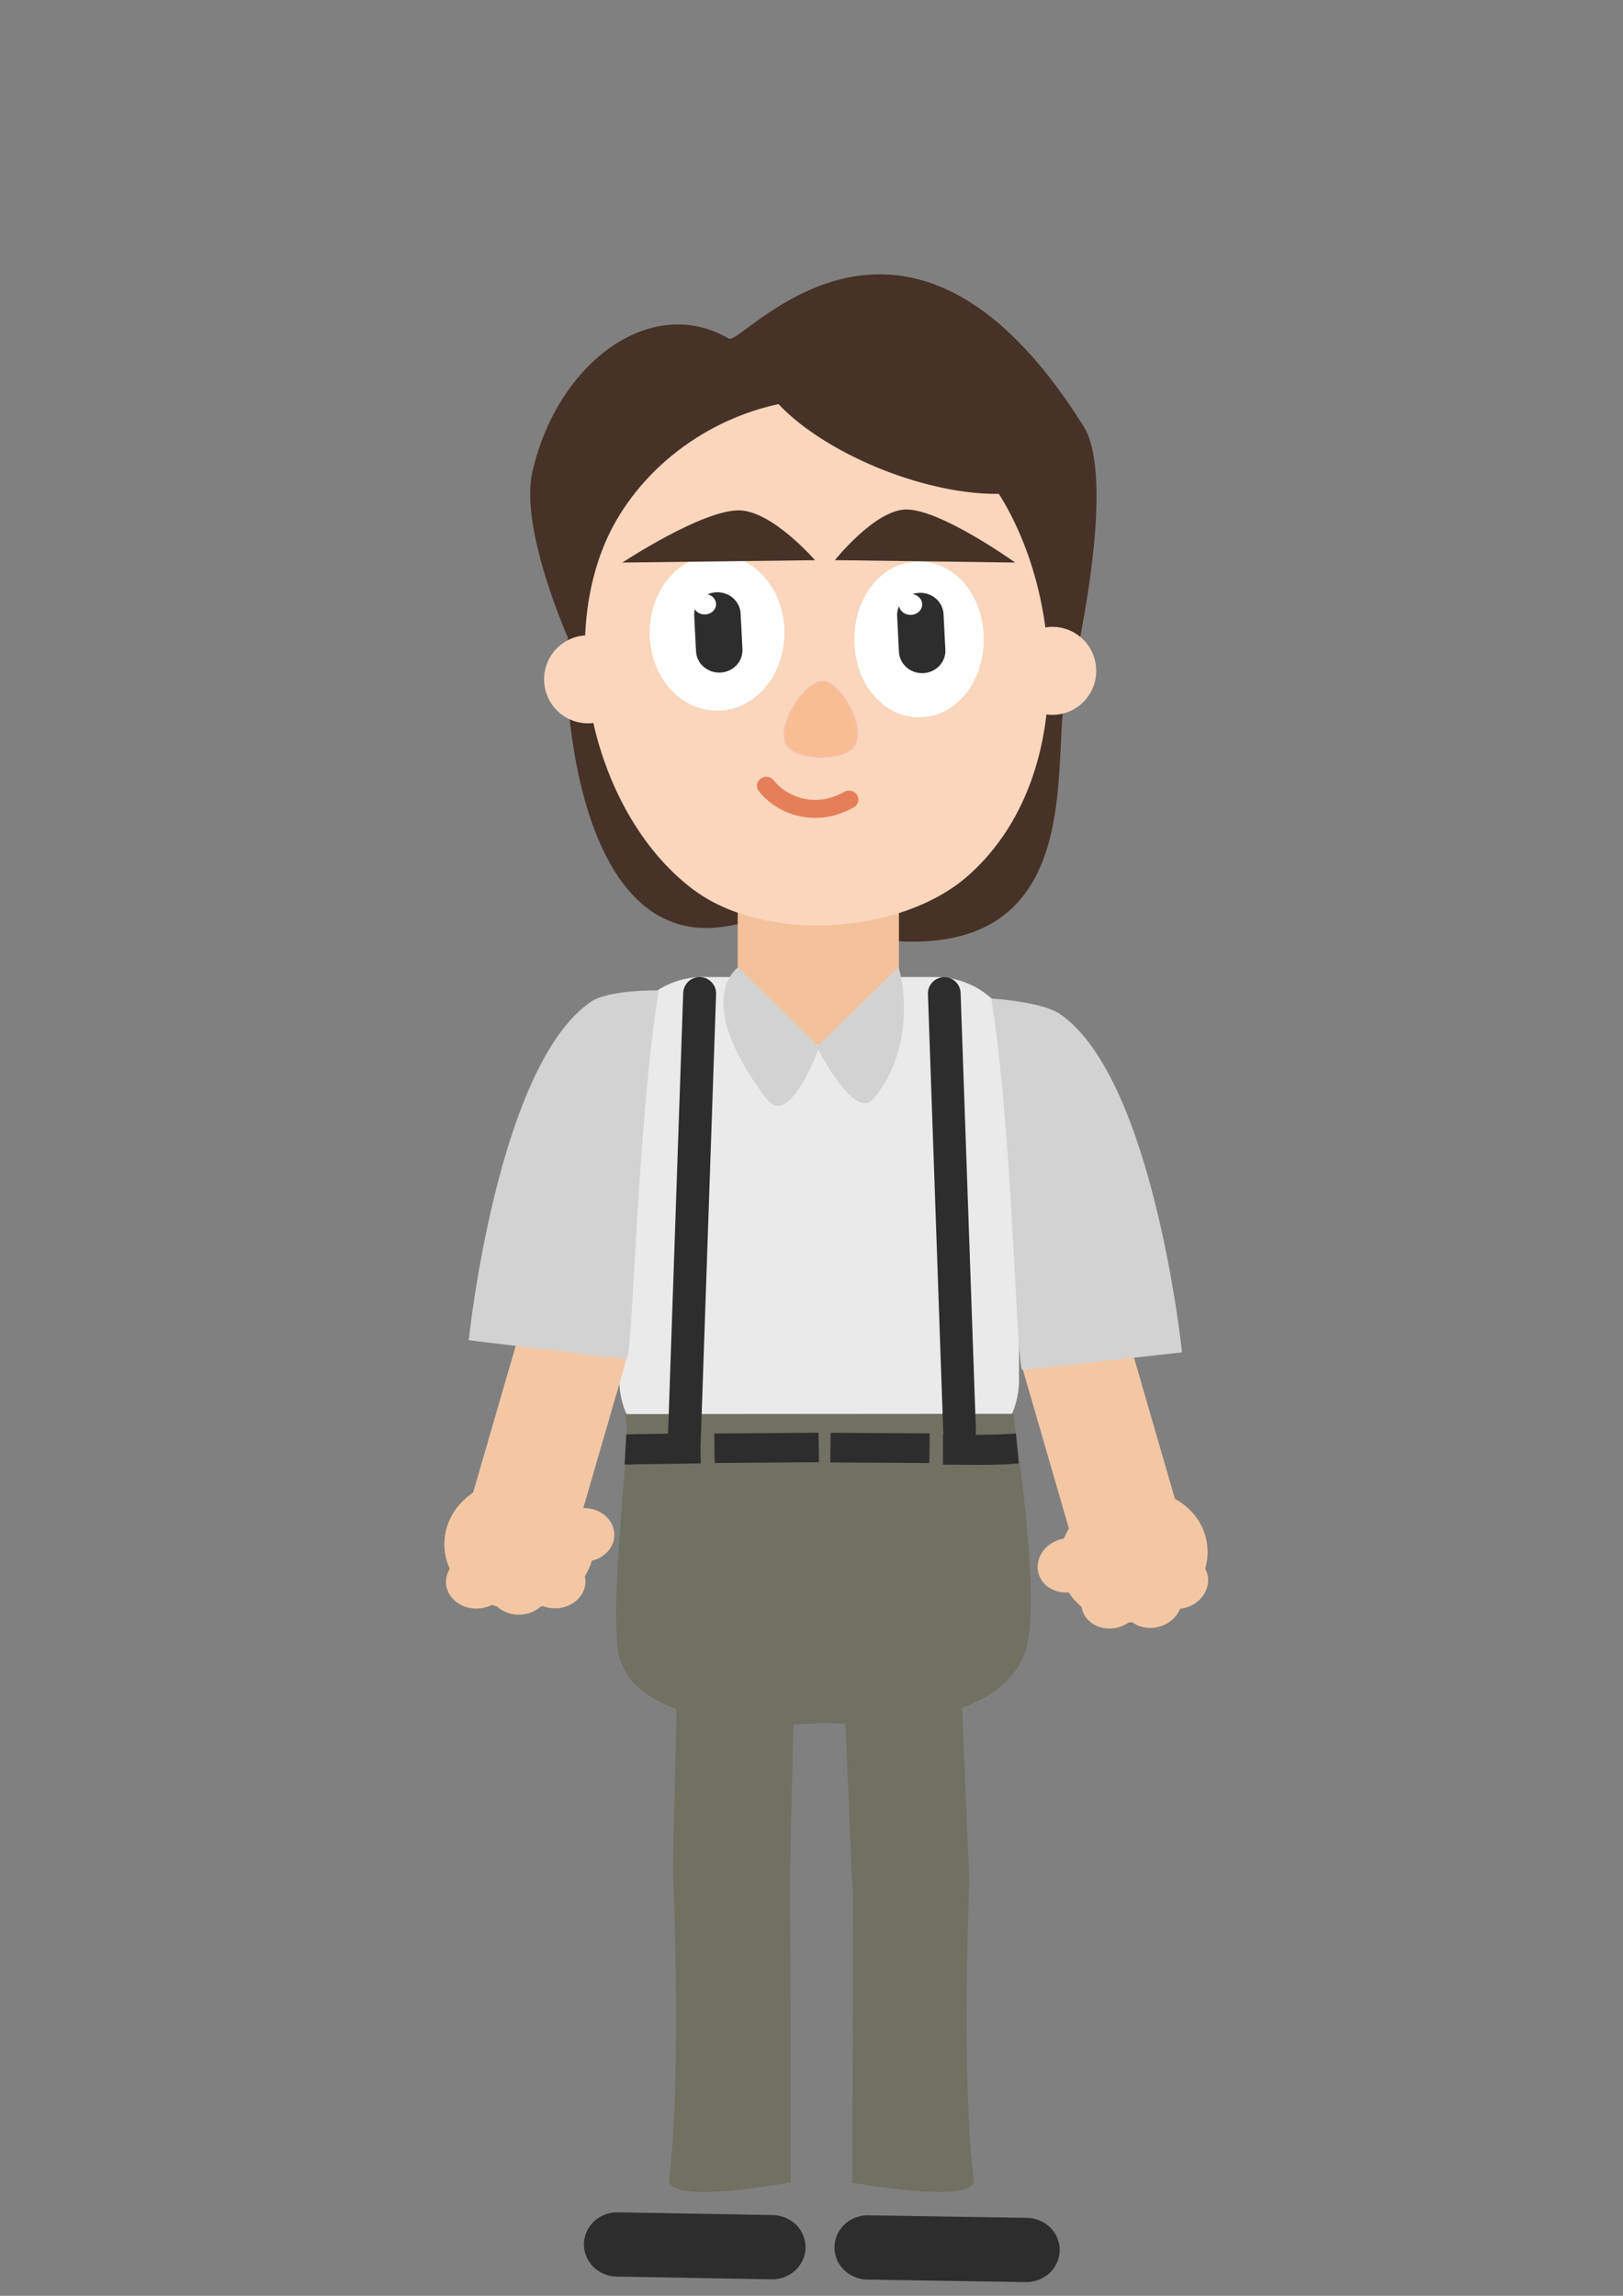 <?xml version="1.0" encoding="UTF-8" standalone="no"?>
<svg
   width="793.701"
   height="1122.52"
   viewBox="0 0 210 297"
   version="1.1"
   id="svg8"
   inkscape:version="1.4.2 (f4327f4, 2025-05-13)"
   sodipodi:docname="svg2.svg"
   xmlns:inkscape="http://www.inkscape.org/namespaces/inkscape"
   xmlns:sodipodi="http://sodipodi.sourceforge.net/DTD/sodipodi-0.dtd"
   xmlns="http://www.w3.org/2000/svg"
   xmlns:svg="http://www.w3.org/2000/svg"
   xmlns:rdf="http://www.w3.org/1999/02/22-rdf-syntax-ns#"
   xmlns:cc="http://creativecommons.org/ns#"
   xmlns:dc="http://purl.org/dc/elements/1.1/">
  <rect x="0" y="0" width="210" height="297" fill="#808080" stroke="none"/>
  <defs
     id="defs2">
    <inkscape:path-effect
       effect="fillet_chamfer"
       id="path-effect1"
       is_visible="true"
       lpeversion="1"
       nodesatellites_param="F,0,0,1,0,0,0,1 @ F,0,0,1,0,0,0,1 @ F,0,0,1,0,0,0,1"
       radius="0"
       unit="px"
       method="auto"
       mode="F"
       chamfer_steps="1"
       flexible="false"
       use_knot_distance="true"
       apply_no_radius="true"
       apply_with_radius="true"
       only_selected="false"
       hide_knots="false" />
    <inkscape:path-effect
       effect="simplify"
       id="path-effect2026"
       is_visible="true"
       lpeversion="1"
       steps="1"
       threshold="0.022"
       smooth_angles="360"
       helper_size="0"
       simplify_individual_paths="false"
       simplify_just_coalesce="false" />
    <inkscape:path-effect
       effect="simplify"
       id="path-effect2017"
       is_visible="true"
       lpeversion="1"
       steps="1"
       threshold="0.022"
       smooth_angles="360"
       helper_size="0"
       simplify_individual_paths="false"
       simplify_just_coalesce="false" />
    <inkscape:path-effect
       effect="simplify"
       id="path-effect2008"
       is_visible="true"
       lpeversion="1"
       steps="1"
       threshold="0.022"
       smooth_angles="360"
       helper_size="0"
       simplify_individual_paths="false"
       simplify_just_coalesce="false" />
    <inkscape:path-effect
       effect="simplify"
       id="path-effect1989"
       is_visible="true"
       lpeversion="1"
       steps="1"
       threshold="0.022"
       smooth_angles="360"
       helper_size="0"
       simplify_individual_paths="false"
       simplify_just_coalesce="false" />
    <inkscape:path-effect
       effect="simplify"
       id="path-effect1985"
       is_visible="true"
       lpeversion="1"
       steps="1"
       threshold="0.022"
       smooth_angles="360"
       helper_size="0"
       simplify_individual_paths="false"
       simplify_just_coalesce="false" />
    <inkscape:path-effect
       effect="simplify"
       id="path-effect1981"
       is_visible="true"
       lpeversion="1"
       steps="1"
       threshold="0.022"
       smooth_angles="360"
       helper_size="0"
       simplify_individual_paths="false"
       simplify_just_coalesce="false" />
    <inkscape:path-effect
       effect="simplify"
       id="path-effect1977"
       is_visible="true"
       lpeversion="1"
       steps="1"
       threshold="0.022"
       smooth_angles="360"
       helper_size="0"
       simplify_individual_paths="false"
       simplify_just_coalesce="false" />
    <inkscape:path-effect
       effect="simplify"
       id="path-effect1958"
       is_visible="true"
       lpeversion="1"
       steps="1"
       threshold="0.022"
       smooth_angles="360"
       helper_size="0"
       simplify_individual_paths="false"
       simplify_just_coalesce="false" />
    <inkscape:path-effect
       effect="simplify"
       id="path-effect1937"
       is_visible="true"
       lpeversion="1"
       steps="1"
       threshold="0.022"
       smooth_angles="360"
       helper_size="0"
       simplify_individual_paths="false"
       simplify_just_coalesce="false" />
    <inkscape:path-effect
       effect="simplify"
       id="path-effect1927"
       is_visible="true"
       lpeversion="1"
       steps="1"
       threshold="0.022"
       smooth_angles="360"
       helper_size="0"
       simplify_individual_paths="false"
       simplify_just_coalesce="false" />
    <inkscape:path-effect
       effect="simplify"
       id="path-effect1917"
       is_visible="true"
       lpeversion="1"
       steps="1"
       threshold="0.022"
       smooth_angles="360"
       helper_size="0"
       simplify_individual_paths="false"
       simplify_just_coalesce="false" />
    <inkscape:path-effect
       effect="simplify"
       id="path-effect1898"
       is_visible="true"
       lpeversion="1"
       steps="1"
       threshold="0.022"
       smooth_angles="360"
       helper_size="0"
       simplify_individual_paths="false"
       simplify_just_coalesce="false" />
    <inkscape:path-effect
       effect="simplify"
       id="path-effect1888"
       is_visible="true"
       lpeversion="1"
       steps="1"
       threshold="0.022"
       smooth_angles="360"
       helper_size="0"
       simplify_individual_paths="false"
       simplify_just_coalesce="false" />
    <inkscape:path-effect
       effect="simplify"
       id="path-effect1884"
       is_visible="true"
       lpeversion="1"
       steps="1"
       threshold="0.022"
       smooth_angles="360"
       helper_size="0"
       simplify_individual_paths="false"
       simplify_just_coalesce="false" />
    <inkscape:path-effect
       effect="simplify"
       id="path-effect1879"
       is_visible="true"
       lpeversion="1"
       steps="1"
       threshold="0.022"
       smooth_angles="360"
       helper_size="0"
       simplify_individual_paths="false"
       simplify_just_coalesce="false" />
    <inkscape:path-effect
       effect="simplify"
       id="path-effect1875"
       is_visible="true"
       lpeversion="1"
       steps="1"
       threshold="0.022"
       smooth_angles="360"
       helper_size="0"
       simplify_individual_paths="false"
       simplify_just_coalesce="false" />
    <inkscape:path-effect
       effect="simplify"
       id="path-effect1866"
       is_visible="true"
       lpeversion="1"
       steps="1"
       threshold="0.022"
       smooth_angles="360"
       helper_size="0"
       simplify_individual_paths="false"
       simplify_just_coalesce="false" />
    <inkscape:path-effect
       effect="simplify"
       id="path-effect1846"
       is_visible="true"
       lpeversion="1"
       steps="1"
       threshold="0.022"
       smooth_angles="360"
       helper_size="0"
       simplify_individual_paths="false"
       simplify_just_coalesce="false" />
    <inkscape:path-effect
       effect="simplify"
       id="path-effect1744"
       is_visible="true"
       lpeversion="1"
       steps="1"
       threshold="0.022"
       smooth_angles="360"
       helper_size="0"
       simplify_individual_paths="false"
       simplify_just_coalesce="false" />
    <inkscape:path-effect
       effect="simplify"
       id="path-effect1725"
       is_visible="true"
       lpeversion="1"
       steps="1"
       threshold="0.022"
       smooth_angles="360"
       helper_size="0"
       simplify_individual_paths="false"
       simplify_just_coalesce="false" />
    <inkscape:path-effect
       effect="simplify"
       id="path-effect1718"
       is_visible="true"
       lpeversion="1"
       steps="1"
       threshold="0.022"
       smooth_angles="360"
       helper_size="0"
       simplify_individual_paths="false"
       simplify_just_coalesce="false" />
    <inkscape:path-effect
       effect="simplify"
       id="path-effect1699"
       is_visible="true"
       lpeversion="1"
       steps="1"
       threshold="0.022"
       smooth_angles="360"
       helper_size="0"
       simplify_individual_paths="false"
       simplify_just_coalesce="false" />
    <inkscape:path-effect
       effect="simplify"
       id="path-effect1680"
       is_visible="true"
       lpeversion="1"
       steps="1"
       threshold="0.022"
       smooth_angles="360"
       helper_size="0"
       simplify_individual_paths="false"
       simplify_just_coalesce="false" />
    <inkscape:path-effect
       effect="simplify"
       id="path-effect1640"
       is_visible="true"
       lpeversion="1"
       steps="1"
       threshold="0.022"
       smooth_angles="360"
       helper_size="0"
       simplify_individual_paths="false"
       simplify_just_coalesce="false" />
    <inkscape:path-effect
       effect="simplify"
       id="path-effect1545"
       is_visible="true"
       lpeversion="1"
       steps="1"
       threshold="0.022"
       smooth_angles="360"
       helper_size="0"
       simplify_individual_paths="false"
       simplify_just_coalesce="false" />
    <inkscape:path-effect
       effect="simplify"
       id="path-effect1541"
       is_visible="true"
       lpeversion="1"
       steps="1"
       threshold="0.022"
       smooth_angles="360"
       helper_size="0"
       simplify_individual_paths="false"
       simplify_just_coalesce="false" />
    <inkscape:path-effect
       effect="simplify"
       id="path-effect1537"
       is_visible="true"
       lpeversion="1"
       steps="1"
       threshold="0.022"
       smooth_angles="360"
       helper_size="0"
       simplify_individual_paths="false"
       simplify_just_coalesce="false" />
    <inkscape:path-effect
       effect="simplify"
       id="path-effect1211"
       is_visible="true"
       lpeversion="1"
       steps="1"
       threshold="0.022"
       smooth_angles="360"
       helper_size="0"
       simplify_individual_paths="false"
       simplify_just_coalesce="false" />
    <inkscape:path-effect
       effect="simplify"
       id="path-effect1192"
       is_visible="true"
       lpeversion="1"
       steps="1"
       threshold="0.022"
       smooth_angles="360"
       helper_size="0"
       simplify_individual_paths="false"
       simplify_just_coalesce="false" />
    <inkscape:path-effect
       effect="simplify"
       id="path-effect918"
       is_visible="true"
       lpeversion="1"
       steps="1"
       threshold="0.022"
       smooth_angles="360"
       helper_size="0"
       simplify_individual_paths="false"
       simplify_just_coalesce="false" />
    <inkscape:path-effect
       effect="simplify"
       id="path-effect914"
       is_visible="true"
       lpeversion="1"
       steps="1"
       threshold="0.022"
       smooth_angles="360"
       helper_size="0"
       simplify_individual_paths="false"
       simplify_just_coalesce="false" />
    <inkscape:path-effect
       effect="simplify"
       id="path-effect910"
       is_visible="true"
       lpeversion="1"
       steps="1"
       threshold="0.022"
       smooth_angles="360"
       helper_size="0"
       simplify_individual_paths="false"
       simplify_just_coalesce="false" />
    <inkscape:path-effect
       effect="simplify"
       id="path-effect906"
       is_visible="true"
       lpeversion="1"
       steps="1"
       threshold="0.022"
       smooth_angles="360"
       helper_size="0"
       simplify_individual_paths="false"
       simplify_just_coalesce="false" />
    <inkscape:path-effect
       effect="simplify"
       id="path-effect900"
       is_visible="true"
       lpeversion="1"
       steps="1"
       threshold="0.022"
       smooth_angles="360"
       helper_size="0"
       simplify_individual_paths="false"
       simplify_just_coalesce="false" />
    <inkscape:path-effect
       effect="simplify"
       id="path-effect896"
       is_visible="true"
       lpeversion="1"
       steps="1"
       threshold="0.022"
       smooth_angles="360"
       helper_size="0"
       simplify_individual_paths="false"
       simplify_just_coalesce="false" />
    <inkscape:path-effect
       effect="simplify"
       id="path-effect891"
       is_visible="true"
       lpeversion="1"
       steps="1"
       threshold="0.022"
       smooth_angles="360"
       helper_size="0"
       simplify_individual_paths="false"
       simplify_just_coalesce="false" />
    <inkscape:path-effect
       effect="simplify"
       id="path-effect887"
       is_visible="true"
       lpeversion="1"
       steps="1"
       threshold="0.022"
       smooth_angles="360"
       helper_size="0"
       simplify_individual_paths="false"
       simplify_just_coalesce="false" />
    <inkscape:path-effect
       effect="simplify"
       id="path-effect883"
       is_visible="true"
       lpeversion="1"
       steps="1"
       threshold="0.022"
       smooth_angles="360"
       helper_size="0"
       simplify_individual_paths="false"
       simplify_just_coalesce="false" />
    <inkscape:path-effect
       effect="simplify"
       id="path-effect877"
       is_visible="true"
       lpeversion="1"
       steps="1"
       threshold="0.014"
       smooth_angles="360"
       helper_size="0"
       simplify_individual_paths="false"
       simplify_just_coalesce="false" />
    <inkscape:path-effect
       effect="simplify"
       id="path-effect871"
       is_visible="true"
       lpeversion="1"
       steps="1"
       threshold="0.014"
       smooth_angles="360"
       helper_size="0"
       simplify_individual_paths="false"
       simplify_just_coalesce="false" />
    <inkscape:path-effect
       effect="simplify"
       id="path-effect865"
       is_visible="true"
       lpeversion="1"
       steps="1"
       threshold="0.014"
       smooth_angles="360"
       helper_size="0"
       simplify_individual_paths="false"
       simplify_just_coalesce="false" />
    <inkscape:path-effect
       effect="simplify"
       id="path-effect861"
       is_visible="true"
       lpeversion="1"
       steps="1"
       threshold="0.002"
       smooth_angles="360"
       helper_size="0"
       simplify_individual_paths="false"
       simplify_just_coalesce="false" />
  </defs>
  <sodipodi:namedview
     id="base"
     pagecolor="#ffffff"
     bordercolor="#666666"
     borderopacity="1.0"
     inkscape:pageopacity="0.0"
     inkscape:pageshadow="2"
     inkscape:zoom="0.65436629"
     inkscape:cx="450.81785"
     inkscape:cy="566.19665"
     inkscape:document-units="px"
     inkscape:current-layer="layer22"
     inkscape:document-rotation="0"
     showgrid="false"
     units="px"
     inkscape:window-width="3440"
     inkscape:window-height="1351"
     inkscape:window-x="-9"
     inkscape:window-y="-9"
     inkscape:window-maximized="1"
     inkscape:showpageshadow="2"
     inkscape:pagecheckerboard="0"
     inkscape:deskcolor="#d1d1d1" />
  <g
     inkscape:label="Warstwa 1"
     inkscape:groupmode="layer"
     id="layer1"
     style="display:inline" />
  <g
     inkscape:groupmode="layer"
     id="layer3"
     inkscape:label="wlosy"
     style="display:inline">
    <path
       style="fill:#473227;fill-opacity:1;stroke:none;stroke-width:0.269"
       d="m 73.517,82.575 c 0,0 -6.306,-14.155 -4.641,-21.481 3.249,-14.297 15.432,-23.154 25.436,-17.283 1.7,0.998 22.765,-25.558 45.879,11.313 4.561,7.275 -1.558,32.635 -1.558,32.635 -4.16,6.028 5.919,40.118 -29.207,33.122 -23.003,-4.582 18.09,-8.015 -14.699,-1.183 C 72.51,124.327 72.712,82.528 73.517,82.575 Z"
       id="path4"
       sodipodi:nodetypes="cssscssc" />
  </g>
  <g
     inkscape:groupmode="layer"
     id="layer11"
     inkscape:label="tlow"
     style="display:inline">
    <rect
       style="opacity:1;fill:#eaeaea;fill-opacity:1;stroke:#eaeaea;stroke-width:21.578;stroke-linecap:round;stroke-linejoin:round;stroke-miterlimit:4;stroke-dasharray:none;stroke-opacity:1;paint-order:stroke fill markers"
       id="rect1610"
       width="30.134"
       height="41.383"
       x="90.927"
       y="137.18" />
  </g>
  <g
     inkscape:groupmode="layer"
     id="layer16"
     inkscape:label="spodnie"
     style="display:inline">
    <path
       style="fill:#707063;fill-opacity:1;stroke:none;stroke-width:0.247px;stroke-linecap:butt;stroke-linejoin:miter;stroke-opacity:1"
       d="m 80.838,182.938 c 1.067,1.714 -1.853,21.198 -0.944,30.05 1.274,12.413 26.939,9.881 26.939,9.881 0,0 24.107,2.15 26.221,-10.873 1.367,-8.419 -2.078,-29.037 -1.913,-29.095 z"
       id="path1809"
       sodipodi:nodetypes="cscscc" />
    <path
       style="fill:none;stroke:#2d2d2d;stroke-width:3.969;stroke-linecap:butt;stroke-linejoin:miter;stroke-miterlimit:4;stroke-dasharray:none;stroke-opacity:1"
       d="m 77.688,160.758 c 0.693,0.036 0.901,-0.013 1.661,-0.024 2.622,-0.037 5.245,-0.073 7.867,-0.11"
       id="path1979"
       inkscape:path-effect="#path-effect1981"
       inkscape:original-d="m 77.687508,160.75773 c 1.269366,0.0331 0.690123,0.0128 0.724156,-0.0105 l 8.80375,-0.12314"
       sodipodi:nodetypes="ccc"
       transform="matrix(1.019,0,0,0.982,1.763,29.635)" />
    <path
       style="display:inline;fill:none;stroke:#2d2d2d;stroke-width:3.969;stroke-linecap:butt;stroke-linejoin:miter;stroke-miterlimit:4;stroke-dasharray:none;stroke-opacity:1"
       d="m 90.404,160.683 c 3.074,-0.036 6.147,-0.073 9.221,-0.109"
       id="path1979-8"
       inkscape:path-effect="#path-effect2008"
       inkscape:original-d="m 90.403755,160.68346 9.221124,-0.10894"
       transform="matrix(1.463,0,0,0.96,-39.814,33.1)" />
    <path
       style="display:inline;fill:none;stroke:#2d2d2d;stroke-width:3.969;stroke-linecap:butt;stroke-linejoin:miter;stroke-miterlimit:4;stroke-dasharray:none;stroke-opacity:1"
       d="m 103.767,160.589 c 3.074,0.027 6.148,0.053 9.221,0.08"
       id="path1979-7"
       inkscape:path-effect="#path-effect2017"
       inkscape:original-d="m 103.76708,160.58915 9.22143,0.0797"
       transform="matrix(1.389,0,0,0.966,-36.675,32.143)" />
    <path
       style="display:inline;fill:none;stroke:#2d2d2d;stroke-width:3.969;stroke-linecap:butt;stroke-linejoin:miter;stroke-miterlimit:4;stroke-dasharray:none;stroke-opacity:1"
       d="m 118.008,160.786 c 3.148,-0.007 6.295,0.134 9.438,-0.15"
       id="path1979-1"
       inkscape:path-effect="#path-effect2026"
       inkscape:original-d="m 118.00844,160.78624 c 3.14599,-0.0501 4.54123,0.19451 9.43796,-0.15033"
       sodipodi:nodetypes="cc"
       transform="matrix(1.019,0,0,0.982,1.763,29.635)" />
  </g>
  <g
     inkscape:groupmode="layer"
     id="layer25"
     inkscape:label="szelki">
    <path
       style="fill:#fbc792;fill-opacity:1;stroke:#2d2d2d;stroke-width:4.258;stroke-linecap:round;stroke-dasharray:none;stroke-opacity:1"
       d="m 90.526,128.529 -2.003,58.333"
       id="path7"
       sodipodi:nodetypes="cc" />
    <path
       style="fill:#fbc792;fill-opacity:1;stroke:#2d2d2d;stroke-width:4.23;stroke-linecap:round;stroke-dasharray:none;stroke-opacity:1"
       d="m 122.179,128.528 1.982,56.672"
       id="path7-6"
       sodipodi:nodetypes="cc" />
  </g>
  <g
     inkscape:groupmode="layer"
     id="layer20"
     inkscape:label="noga lewa">
    <path
       style="fill:none;stroke:#707063;stroke-width:14.878;stroke-linecap:round;stroke-linejoin:miter;stroke-miterlimit:4;stroke-dasharray:none;stroke-opacity:1"
       d="m 91.813,186.02 c -0.225,10.156 -0.45,20.312 -0.674,30.469"
       id="path1882"
       inkscape:path-effect="#path-effect1884"
       inkscape:original-d="M 91.813388,186.01959 91.13891,216.48831"
       transform="matrix(1.019,0,0,0.982,1.763,29.635)" />
  </g>
  <g
     inkscape:groupmode="layer"
     id="layer21"
     inkscape:label="noga prawa">
    <path
       style="fill:none;stroke:#707063;stroke-width:14.878;stroke-linecap:round;stroke-linejoin:miter;stroke-miterlimit:4;stroke-dasharray:none;stroke-opacity:1"
       d="m 112.684,186.955 c 0.403,10.151 0.807,20.301 1.21,30.452"
       id="path1882-6"
       inkscape:path-effect="#path-effect1917"
       inkscape:original-d="m 112.68378,186.95452 1.2104,30.45214"
       transform="matrix(1.019,0,0,0.982,1.763,29.635)" />
  </g>
  <g
     inkscape:groupmode="layer"
     id="layer22"
     inkscape:label="kolano lewe">
    <path
       style="fill:none;stroke:#2d2d2d;stroke-width:8.467;stroke-linecap:round;stroke-linejoin:miter;stroke-miterlimit:4;stroke-dasharray:none;stroke-opacity:1"
       d="m 72.908,264.487 c 6.556,0.121 13.113,0.242 19.669,0.364"
       id="path1956"
       inkscape:path-effect="#path-effect1958"
       inkscape:original-d="M 72.907878,264.48742 92.576791,264.851"
       transform="matrix(1.019,0,0,0.982,5.576,30.628)" />
    <path
       style="fill:#707063;fill-opacity:1;stroke:none;stroke-width:0.265"
       d="m 87.094,242.268 c 0,0 1.132,26.85 -0.523,39.62 -0.456,3.516 15.738,0.421 15.738,0.421 l -0.085,-40.132 z"
       id="path8"
       sodipodi:nodetypes="csccc" />
  </g>
  <g
     inkscape:groupmode="layer"
     id="layer23"
     inkscape:label="kolano prawe"
     style="display:inline">
    <path
       style="fill:none;stroke:#2d2d2d;stroke-width:8.467;stroke-linecap:round;stroke-linejoin:miter;stroke-miterlimit:4;stroke-dasharray:none;stroke-opacity:1"
       d="m 109.272,264.984 c 6.71,0.111 13.419,0.221 20.129,0.332"
       id="path1956-8"
       inkscape:path-effect="#path-effect1977"
       inkscape:original-d="m 109.27181,264.9842 20.12912,0.33219"
       transform="matrix(1.019,0,0,0.982,0.939,30.528)" />
    <path
       style="fill:#707063;fill-opacity:1;stroke:none;stroke-width:0.26"
       d="m 125.409,243.459 c 0,0 -1.055,26.216 0.6,38.493 0.456,3.38 -15.738,0.405 -15.738,0.405 l 0.085,-38.58 z"
       id="path8-6"
       sodipodi:nodetypes="csccc" />
  </g>
  <g
     inkscape:groupmode="layer"
     id="layer15"
     inkscape:label="reka lewa"
     style="display:inline">
    <path
       style="fill:none;stroke:#f4c7a4;stroke-width:14.023;stroke-linecap:round;stroke-linejoin:miter;stroke-miterlimit:4;stroke-dasharray:none;stroke-opacity:1"
       d="m 70.842,147.81 c -2.143,7.658 -4.287,15.317 -6.43,22.975"
       id="path1723"
       inkscape:path-effect="#path-effect1725"
       inkscape:original-d="m 70.84244,147.80985 -6.430483,22.97538"
       transform="matrix(1.019,0,0,0.982,1.763,29.635)" />
    <ellipse
       style="opacity:1;fill:#f4c7a4;fill-opacity:1;stroke:#f4c7a4;stroke-width:11.239;stroke-linecap:round;stroke-linejoin:round;stroke-miterlimit:4;stroke-dasharray:none;stroke-opacity:1;paint-order:markers stroke fill"
       id="path1746"
       cx="67.192"
       cy="199.766"
       rx="4.083"
       ry="2.803" />
    <ellipse
       style="opacity:1;fill:#f4c7a4;fill-opacity:1;stroke:none;stroke-width:12.863;stroke-linecap:round;stroke-linejoin:round;stroke-miterlimit:4;stroke-dasharray:none;stroke-opacity:1;paint-order:markers stroke fill"
       id="path1750"
       cx="75.553"
       cy="198.556"
       rx="3.937"
       ry="3.466" />
    <ellipse
       style="opacity:1;fill:#f4c7a4;fill-opacity:1;stroke:none;stroke-width:12.863;stroke-linecap:round;stroke-linejoin:round;stroke-miterlimit:4;stroke-dasharray:none;stroke-opacity:1;paint-order:markers stroke fill"
       id="path1750-7"
       cx="71.815"
       cy="204.596"
       rx="3.937"
       ry="3.466" />
    <ellipse
       style="opacity:1;fill:#f4c7a4;fill-opacity:1;stroke:none;stroke-width:12.863;stroke-linecap:round;stroke-linejoin:round;stroke-miterlimit:4;stroke-dasharray:none;stroke-opacity:1;paint-order:markers stroke fill"
       id="path1750-79"
       cx="67.138"
       cy="205.418"
       rx="3.937"
       ry="3.466" />
    <ellipse
       style="opacity:1;fill:#f4c7a4;fill-opacity:1;stroke:none;stroke-width:12.863;stroke-linecap:round;stroke-linejoin:round;stroke-miterlimit:4;stroke-dasharray:none;stroke-opacity:1;paint-order:markers stroke fill"
       id="path1750-4"
       cx="61.64"
       cy="204.634"
       rx="3.937"
       ry="3.466" />
  </g>
  <g
     inkscape:groupmode="layer"
     id="layer17"
     inkscape:label="reka prawa"
     style="display:inline">
    <path
       style="display:inline;fill:none;stroke:#f4c7a4;stroke-width:14.016;stroke-linecap:round;stroke-linejoin:miter;stroke-miterlimit:4;stroke-dasharray:none;stroke-opacity:1"
       d="m 134.844,148.172 c 2.141,7.661 4.282,15.321 6.423,22.982"
       id="path1723-5"
       inkscape:path-effect="#path-effect1846"
       inkscape:original-d="m 134.84396,148.17165 6.42257,22.98201"
       transform="matrix(1.019,0,0,0.982,1.763,29.635)" />
    <ellipse
       style="display:inline;opacity:1;fill:#f4c7a4;fill-opacity:1;stroke:#f4c7a4;stroke-width:11.218;stroke-linecap:round;stroke-linejoin:round;stroke-miterlimit:4;stroke-dasharray:none;stroke-opacity:1;paint-order:markers stroke fill"
       id="path1746-3"
       cx="-56.794"
       cy="241.129"
       rx="4.044"
       ry="2.818"
       transform="matrix(-0.931,0.365,0.389,0.921,0,0)" />
    <ellipse
       style="display:inline;opacity:1;fill:#f4c7a4;fill-opacity:1;stroke:none;stroke-width:12.839;stroke-linecap:round;stroke-linejoin:round;stroke-miterlimit:4;stroke-dasharray:none;stroke-opacity:1;paint-order:markers stroke fill"
       id="path1750-3"
       cx="-48.476"
       cy="239.077"
       rx="3.9"
       ry="3.486"
       transform="matrix(-0.931,0.365,0.389,0.921,0,0)" />
    <ellipse
       style="display:inline;opacity:1;fill:#f4c7a4;fill-opacity:1;stroke:none;stroke-width:12.839;stroke-linecap:round;stroke-linejoin:round;stroke-miterlimit:4;stroke-dasharray:none;stroke-opacity:1;paint-order:markers stroke fill"
       id="path1750-7-6"
       cx="-51.859"
       cy="245.49"
       rx="3.9"
       ry="3.486"
       transform="matrix(-0.931,0.365,0.389,0.921,0,0)" />
    <ellipse
       style="display:inline;opacity:1;fill:#f4c7a4;fill-opacity:1;stroke:none;stroke-width:12.839;stroke-linecap:round;stroke-linejoin:round;stroke-miterlimit:4;stroke-dasharray:none;stroke-opacity:1;paint-order:markers stroke fill"
       id="path1750-79-2"
       cx="-56.759"
       cy="247.348"
       rx="3.9"
       ry="3.486"
       transform="matrix(-0.931,0.365,0.389,0.921,0,0)" />
    <ellipse
       style="display:inline;opacity:1;fill:#f4c7a4;fill-opacity:1;stroke:none;stroke-width:12.839;stroke-linecap:round;stroke-linejoin:round;stroke-miterlimit:4;stroke-dasharray:none;stroke-opacity:1;paint-order:markers stroke fill"
       id="path1750-4-8"
       cx="-60.834"
       cy="246.302"
       rx="3.9"
       ry="3.486"
       transform="matrix(-0.931,0.365,0.389,0.921,0,0)" />
    <path
       style="display:inline;fill:#d2d2d2;fill-opacity:1;stroke:none;stroke-width:0.248;stroke-opacity:1"
       d="m 137.179,131.197 c 12.1,8.368 15.766,43.754 15.766,43.754 l -20.657,2.284 c -0.781,0.086 -1.232,-31.017 -4.029,-48.061 0,0 6.55,0.383 8.92,2.023 z"
       id="path6-6"
       sodipodi:nodetypes="scscs" />
  </g>
  <g
     inkscape:groupmode="layer"
     id="layer12"
     inkscape:label="SZYJA">
    <g
       inkscape:groupmode="layer"
       id="layer18"
       inkscape:label="ramie prawe"
       style="display:inline" />
    <g
       inkscape:groupmode="layer"
       id="layer14"
       inkscape:label="ramie lewe"
       style="display:inline">
      <path
         style="fill:#d2d2d2;fill-opacity:1;stroke:none;stroke-width:0.248;stroke-opacity:1"
         d="m 76.413,129.624 c -12.1,8.368 -15.766,43.754 -15.766,43.754 l 20.426,2.458 c 0.78,0.094 1.367,-30.668 4.163,-47.712 0,0 -6.452,-0.14 -8.823,1.5 z"
         id="path6"
         sodipodi:nodetypes="scscs" />
    </g>
    <path
       style="display:inline;fill:none;stroke:#f3c19a;stroke-width:20.469;stroke-linecap:butt;stroke-linejoin:round;stroke-miterlimit:4;stroke-dasharray:none;stroke-opacity:1;paint-order:markers stroke fill"
       d="m 102.482,90.042 c 0,6.443 0,12.885 0,19.328"
       id="path1543"
       inkscape:path-effect="#path-effect1640"
       inkscape:original-d="M 102.48198,90.042227 V 109.37028"
       transform="matrix(1.019,0,0,0.982,1.455,27.774)" />
  </g>
  <g
     inkscape:groupmode="layer"
     id="layer13"
     inkscape:label="kolnierz">
    <path
       style="fill:#d2d2d2;fill-opacity:1;stroke:none;stroke-width:0.265px;stroke-linecap:butt;stroke-linejoin:miter;stroke-opacity:1"
       d="m 95.501,125.141 10.47,10.313 c 0,0 -3.755,10.728 -6.821,6.672 -9.765,-12.922 -3.654,-16.984 -3.649,-16.985 z"
       id="path1645"
       sodipodi:nodetypes="ccsc" />
    <path
       style="fill:#efc19e;fill-opacity:1;stroke:none;stroke-width:0.252px;stroke-linecap:butt;stroke-linejoin:miter;stroke-opacity:1"
       d="m 117.032,128.191 c -79.026,-79.351 -39.513,-39.675 0,0 z"
       id="path1645-2"
       sodipodi:nodetypes="cc" />
    <path
       style="fill:#d2d2d2;fill-opacity:1;stroke:none;stroke-width:0.26px;stroke-linecap:butt;stroke-linejoin:miter;stroke-opacity:1"
       d="m 116.221,125.149 -10.533,10.285 c 0,0 4.849,9.591 7.271,6.77 6.011,-7.001 3.553,-16.849 3.261,-17.055 z"
       id="path1645-4"
       sodipodi:nodetypes="ccsc" />
  </g>
  <g
     inkscape:groupmode="layer"
     id="layer2"
     inkscape:label="skora"
     style="display:inline">
    <path
       style="fill:#f9d6bc;fill-opacity:1;stroke:none;stroke-width:0.246px;stroke-linecap:butt;stroke-linejoin:miter;stroke-opacity:1"
       d="m 89.616,115.015 c 9.378,7.101 27.069,5.924 35.735,-1.809 13.341,-11.905 12.585,-34.589 4.41,-48.477 -11.769,-19.994 -38.917,-15.368 -49.599,1.896 -8.89,14.366 -3.942,38.248 9.454,48.391 z"
       id="path840"
       sodipodi:nodetypes="asssa" />
    <ellipse
       style="fill:#f9d6bc;fill-opacity:1;stroke:none;stroke-width:0.296"
       id="path3"
       cx="76.068"
       cy="87.881"
       rx="5.666"
       ry="5.692" />
    <ellipse
       style="display:inline;fill:#f9d6bc;fill-opacity:1;stroke:none;stroke-width:0.296"
       id="path3-6"
       cx="136.174"
       cy="86.785"
       rx="5.666"
       ry="5.692" />
  </g>
  <g
     inkscape:groupmode="layer"
     id="layer6"
     inkscape:label="grzywka">
    <path
       style="fill:#473227;fill-opacity:1;stroke:none;stroke-width:0.265"
       id="path5"
       transform="matrix(0.931,0.366,-0.39,0.921,0,0)"
       sodipodi:type="arc"
       sodipodi:cx="128.95168"
       sodipodi:cy="5.7618546"
       sodipodi:rx="21.313217"
       sodipodi:ry="9.0033493"
       sodipodi:start="0"
       sodipodi:end="5.8689215"
       sodipodi:arc-type="slice"
       d="m 150.265,5.762 a 21.313,9.003 0 0 1 -19.11,8.955 21.313,9.003 0 0 1 -23.061,-7.104 21.313,9.003 0 0 1 14.342,-10.424 21.313,9.003 0 0 1 26.026,4.948 l -19.51,3.624 z" />
  </g>
  <g
     inkscape:groupmode="layer"
     id="layer4"
     inkscape:label="broda"
     style="display:inline" />
  <g
     inkscape:groupmode="layer"
     id="layer8"
     inkscape:label="oczy"
     style="display:inline">
    <ellipse
       style="opacity:1;fill:#a85a27;fill-opacity:1;stroke:#ffffff;stroke-width:8.779;stroke-linecap:round;stroke-linejoin:round;stroke-miterlimit:4;stroke-dasharray:none;stroke-opacity:1"
       id="path964"
       cx="92.778"
       cy="81.849"
       rx="4.332"
       ry="5.696" />
    <ellipse
       style="opacity:1;fill:#a85a27;fill-opacity:1;stroke:#ffffff;stroke-width:8.592;stroke-linecap:round;stroke-linejoin:round;stroke-miterlimit:4;stroke-dasharray:none;stroke-opacity:1"
       id="path964-4"
       cx="118.913"
       cy="82.715"
       rx="4.084"
       ry="5.787" />
    <path
       style="fill:none;stroke:#2d2d2d;stroke-width:5.9;stroke-linecap:round;stroke-linejoin:miter;stroke-miterlimit:4;stroke-dasharray:none;stroke-opacity:1"
       d="m 92.507,45.057 c 0.077,1.561 0.153,3.122 0.23,4.684"
       id="path1190"
       inkscape:path-effect="#path-effect1192"
       inkscape:original-d="m 92.506887,45.056759 0.229989,4.683737"
       transform="matrix(1.019,0,0,0.982,-1.438,35.268)" />
    <path
       style="display:inline;fill:none;stroke:#2d2d2d;stroke-width:5.9;stroke-linecap:round;stroke-linejoin:miter;stroke-miterlimit:4;stroke-dasharray:none;stroke-opacity:1"
       d="m 111.167,44.959 c 0.077,1.561 0.153,3.122 0.23,4.684"
       id="path1190-0"
       inkscape:path-effect="#path-effect1211"
       inkscape:original-d="m 111.16707,44.958666 0.22999,4.683737"
       transform="matrix(1.019,0,0,0.982,5.803,35.438)" />
    <ellipse
       style="opacity:1;fill:#ffffff;fill-opacity:1;stroke:none;stroke-width:3.273;stroke-linecap:round;stroke-linejoin:round;stroke-miterlimit:4;stroke-dasharray:none;stroke-opacity:1;paint-order:stroke fill markers"
       id="path1215"
       cx="91.177"
       cy="78.164"
       rx="1.475"
       ry="1.325" />
    <ellipse
       style="display:inline;opacity:1;fill:#ffffff;fill-opacity:1;stroke:none;stroke-width:3.343;stroke-linecap:round;stroke-linejoin:round;stroke-miterlimit:4;stroke-dasharray:none;stroke-opacity:1;paint-order:stroke fill markers"
       id="path1215-7"
       cx="117.814"
       cy="78.19"
       rx="1.506"
       ry="1.354" />
  </g>
  <g
     inkscape:groupmode="layer"
     id="layer19"
     inkscape:label="brew1"
     style="display:inline">
    <path
       style="fill:#473227;fill-opacity:1;stroke:none;stroke-width:0.291"
       d="m 80.523,72.777 24.929,-0.307 c 0,0 -5.484,-6.342 -9.772,-6.445 C 90.936,65.912 80.523,72.777 80.523,72.777 Z"
       id="path2"
       sodipodi:nodetypes="ccsc" />
  </g>
  <g
     inkscape:groupmode="layer"
     id="layer24"
     inkscape:label="brew2">
    <path
       style="display:inline;fill:#473227;fill-opacity:1;stroke:none;stroke-width:0.284"
       d="m 131.354,72.775 -23.326,-0.312 c 0,0 5.131,-6.445 9.144,-6.55 4.439,-0.116 14.182,6.862 14.182,6.862 z"
       id="path2-6"
       sodipodi:nodetypes="ccsc" />
  </g>
  <g
     inkscape:groupmode="layer"
     id="layer9"
     inkscape:label="pow"
     style="display:inline;opacity:1" />
  <g
     inkscape:groupmode="layer"
     id="layer5"
     inkscape:label="usta"
     style="display:inline">
    <path
       style="fill:none;stroke:#e57f59;stroke-width:2.373;stroke-linecap:round;stroke-linejoin:miter;stroke-miterlimit:4;stroke-dasharray:none;stroke-opacity:1"
       d="m 93.429,69.371 c 1.526,2.595 4.59,4.112 7.607,3.747 0.899,-0.109 1.778,-0.359 2.607,-0.719"
       id="path889"
       inkscape:path-effect="#path-effect891"
       inkscape:original-d="m 93.429211,69.371025 c 2.463252,3.888738 6.579719,4.603523 10.214289,3.028377"
       sodipodi:nodetypes="cc"
       transform="matrix(1.012,-0.114,0.119,0.975,-3.646,44.67)" />
  </g>
  <g
     inkscape:groupmode="layer"
     id="layer10"
     inkscape:label="was"
     style="display:inline" />
  <g
     inkscape:groupmode="layer"
     id="layer7"
     inkscape:label="nos"
     style="display:inline">
    <path
       style="fill:#f8be92;fill-opacity:1;stroke:#f9bda7;stroke-width:0.214;stroke-opacity:1"
       d="m 101.795,96.309 c 1.074,1.934 7.235,2.279 8.703,0.153 1.566,-2.268 -1.736,-8.137 -3.922,-8.286 -2.338,-0.159 -6.143,5.679 -4.78,8.133 z"
       id="path1"
       sodipodi:nodetypes="ssss" />
  </g>
</svg>
